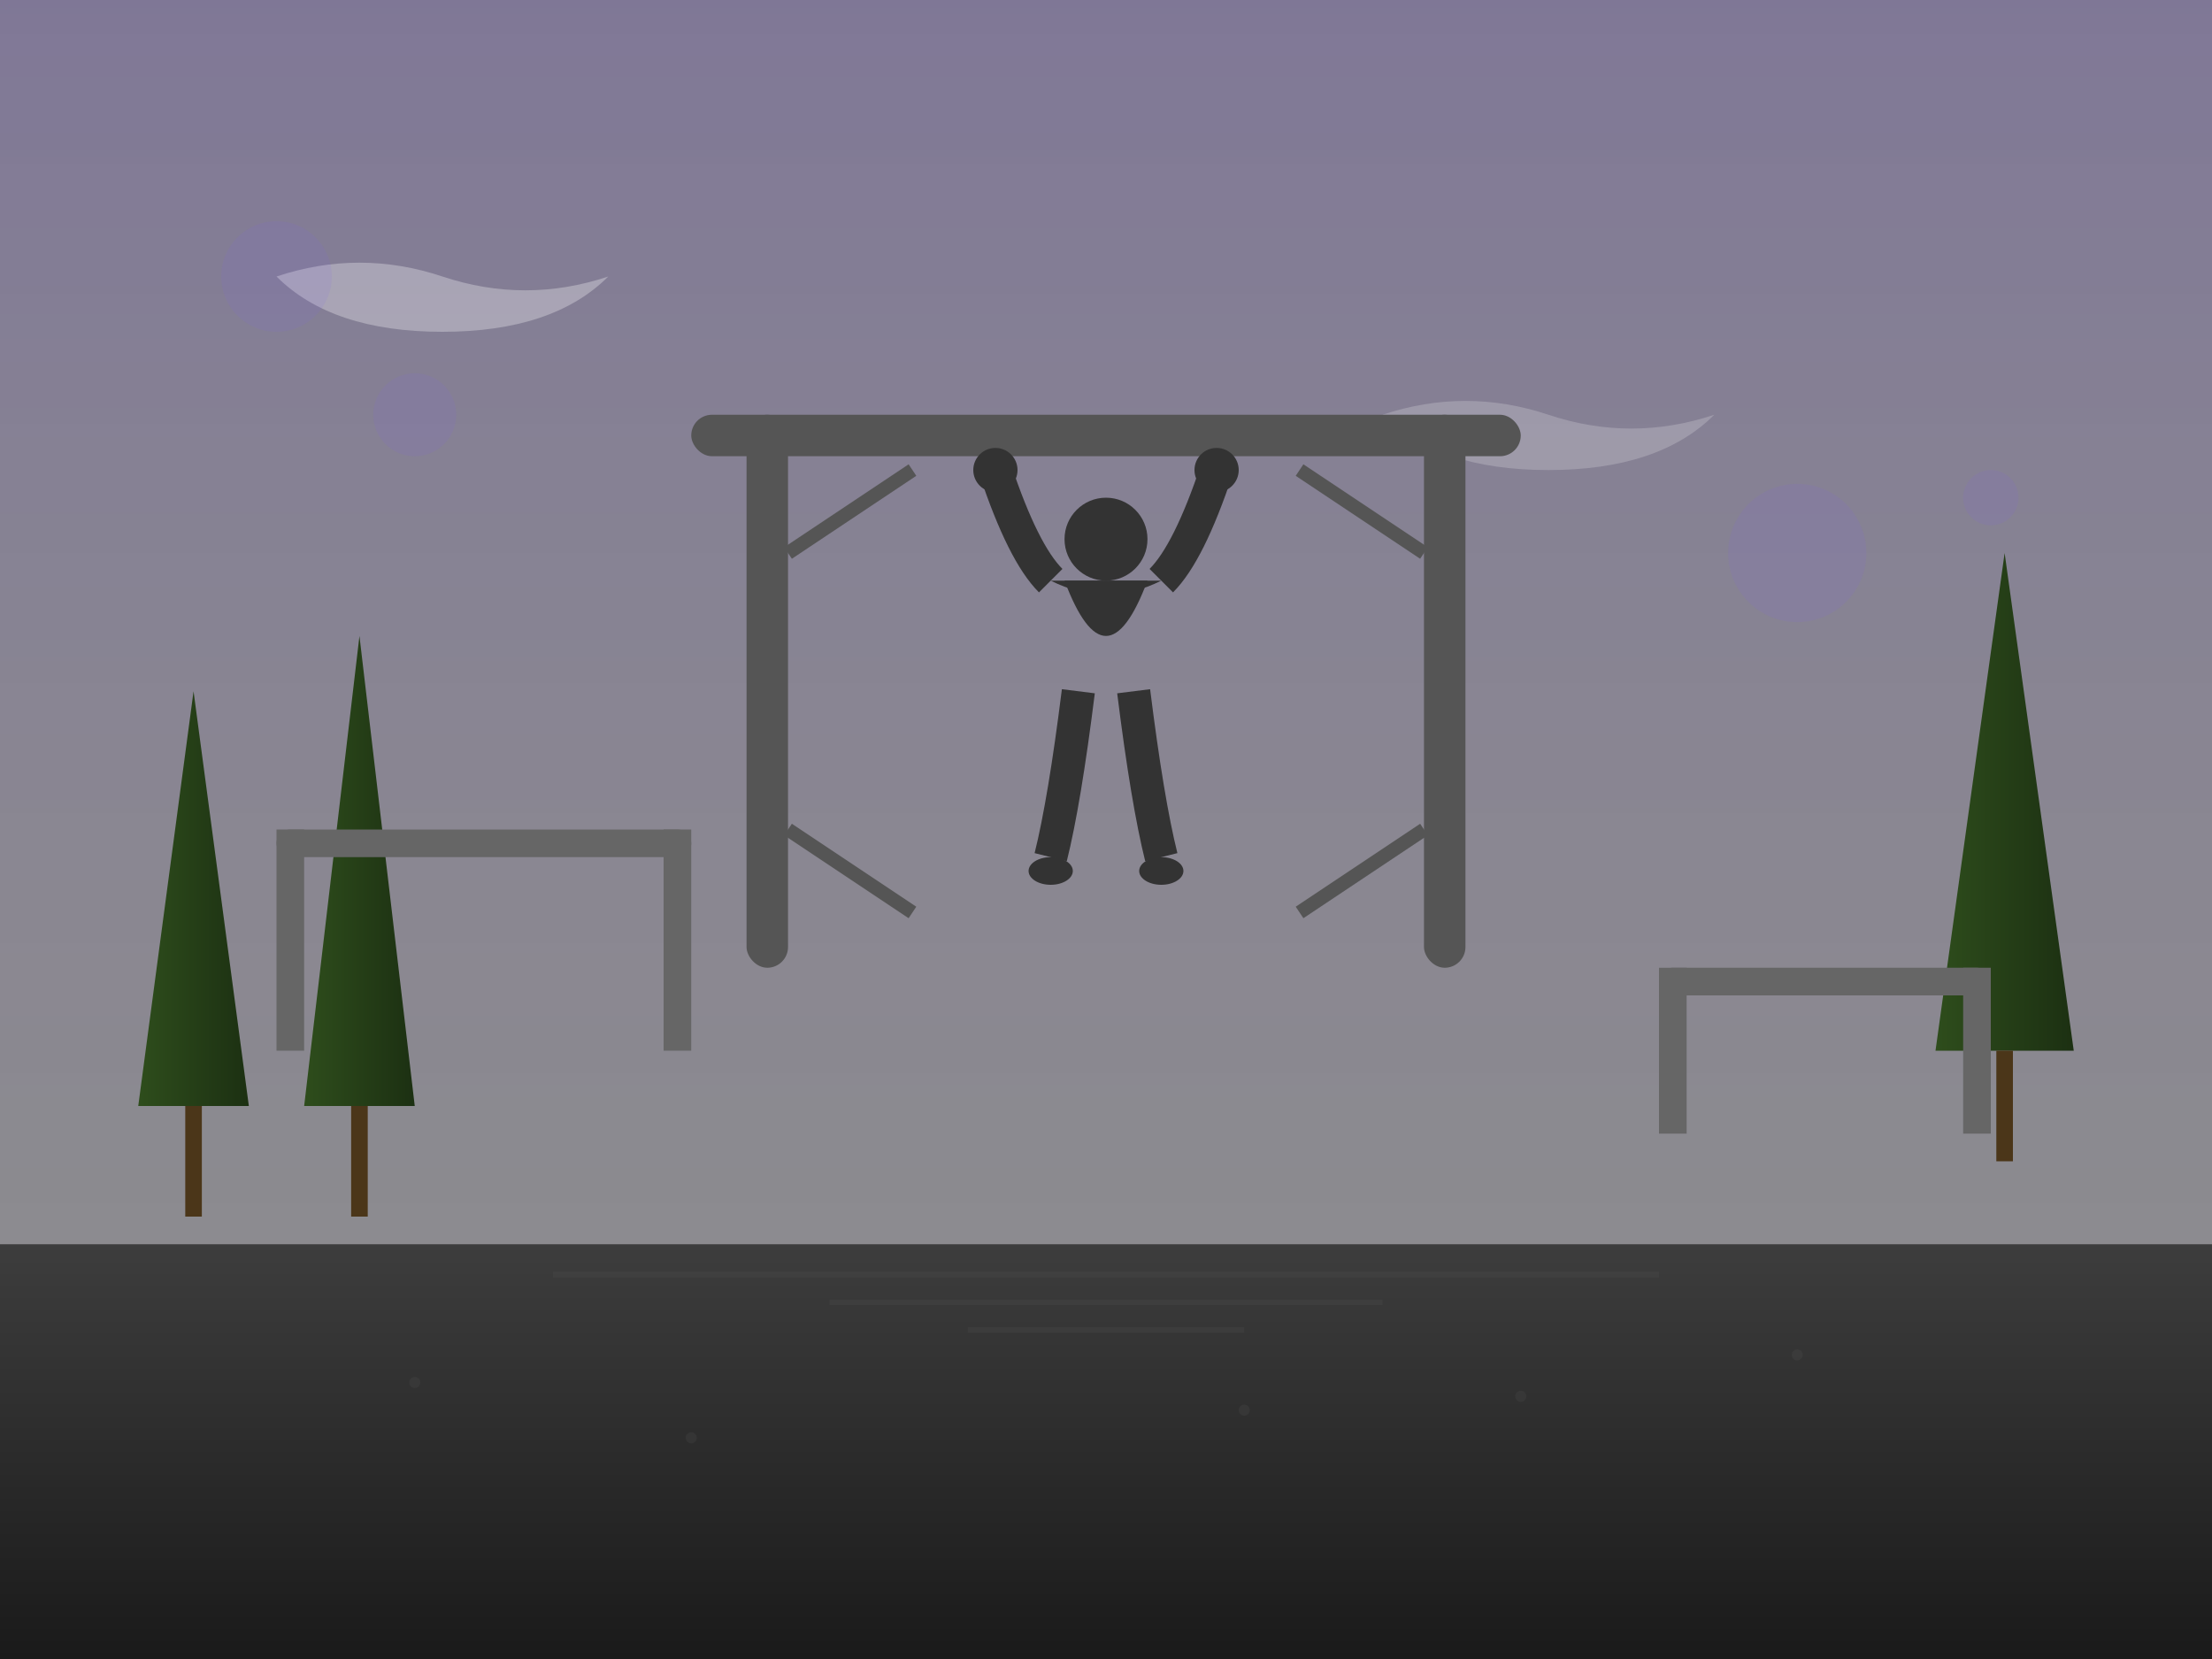 <svg xmlns="http://www.w3.org/2000/svg" viewBox="0 0 800 600">
    <rect x="0" y="0" width="800" height="600" fill="#808080" stroke="none"/>
    <defs>
        <!-- Sky gradient -->
        <linearGradient id="skyGradient" x1="0%" y1="0%" x2="0%" y2="100%">
            <stop offset="0%" style="stop-color:#7F57F1;stop-opacity:0.2"/>
            <stop offset="100%" style="stop-color:#ffffff;stop-opacity:0.1"/>
        </linearGradient>
        
        <!-- Ground gradient -->
        <linearGradient id="groundGradient" x1="0%" y1="0%" x2="0%" y2="100%">
            <stop offset="0%" style="stop-color:#3D3D3D"/>
            <stop offset="100%" style="stop-color:#1A1A1A"/>
        </linearGradient>
        
        <!-- Tree gradients -->
        <linearGradient id="treeGradient" x1="0%" y1="0%" x2="100%" y2="0%">
            <stop offset="0%" style="stop-color:#2E4D1C"/>
            <stop offset="100%" style="stop-color:#1C3012"/>
        </linearGradient>
    </defs>
    
    <!-- Sky and background -->
    <rect width="800" height="600" fill="url(#skyGradient)"/>
    
    <!-- Clouds -->
    <path d="M100,100 Q130,90 160,100 Q190,110 220,100 Q200,120 160,120 Q120,120 100,100" 
          fill="#fff" opacity="0.3"/>
    <path d="M500,150 Q530,140 560,150 Q590,160 620,150 Q600,170 560,170 Q520,170 500,150" 
          fill="#fff" opacity="0.2"/>
    
    <!-- Background trees -->
    <g transform="translate(50,200)">
        <!-- Tree cluster 1 -->
        <path d="M0,200 L40,200 L20,50 Z" fill="url(#treeGradient)"/>
        <rect x="17" y="200" width="6" height="40" fill="#4B3619"/>
        
        <!-- Tree cluster 2 -->
        <path d="M60,200 L100,200 L80,30 Z" fill="url(#treeGradient)"/>
        <rect x="77" y="200" width="6" height="40" fill="#4B3619"/>
        
        <!-- Tree cluster 3 -->
        <path d="M650,180 L700,180 L675,0 Z" fill="url(#treeGradient)"/>
        <rect x="672" y="180" width="6" height="40" fill="#4B3619"/>
    </g>
    
    <!-- Main exercise equipment area -->
    <g transform="translate(250,150)">
        <!-- Main pull-up bar structure -->
        <rect x="0" y="0" width="300" height="15" rx="7.5" fill="#555"/>
        <rect x="20" y="0" width="15" height="200" rx="7.5" fill="#555"/>
        <rect x="265" y="0" width="15" height="200" rx="7.5" fill="#555"/>
        
        <!-- Support beams -->
        <path d="M35,50 L80,20" stroke="#555" stroke-width="5"/>
        <path d="M35,150 L80,180" stroke="#555" stroke-width="5"/>
        <path d="M265,50 L220,20" stroke="#555" stroke-width="5"/>
        <path d="M265,150 L220,180" stroke="#555" stroke-width="5"/>
    </g>
    
    <!-- Person on bar -->
    <g transform="translate(400,170)">
        <!-- Hands gripping bar -->
        <circle cx="-40" cy="0" r="8" fill="#333"/>
        <circle cx="40" cy="0" r="8" fill="#333"/>
        
        <!-- Arms -->
        <path d="M-40,0 Q-30,30 -20,40" stroke="#333" stroke-width="12" fill="none"/>
        <path d="M40,0 Q30,30 20,40" stroke="#333" stroke-width="12" fill="none"/>
        
        <!-- Torso -->
        <path d="M-20,40 Q0,50 20,40" fill="#333"/>
        <path d="M-15,40 Q0,80 15,40" fill="#333"/>
        
        <!-- Head -->
        <circle cx="0" cy="25" r="15" fill="#333"/>
        
        <!-- Legs -->
        <path d="M-10,80 Q-15,120 -20,140" stroke="#333" stroke-width="12" fill="none"/>
        <path d="M10,80 Q15,120 20,140" stroke="#333" stroke-width="12" fill="none"/>
        
        <!-- Feet -->
        <ellipse cx="-20" cy="145" rx="8" ry="5" fill="#333"/>
        <ellipse cx="20" cy="145" rx="8" ry="5" fill="#333"/>
    </g>
    
    <!-- Additional equipment -->
    <g transform="translate(100,300)">
        <!-- Parallel bars -->
        <rect x="0" y="0" width="150" height="10" rx="5" fill="#666"/>
        <rect x="0" y="0" width="10" height="80" fill="#666"/>
        <rect x="140" y="0" width="10" height="80" fill="#666"/>
    </g>
    
    <g transform="translate(600,300)">
        <!-- Low bar -->
        <rect x="0" y="50" width="120" height="10" rx="5" fill="#666"/>
        <rect x="0" y="50" width="10" height="60" fill="#666"/>
        <rect x="110" y="50" width="10" height="60" fill="#666"/>
    </g>
    
    <!-- Ground -->
    <path d="M0,450 L800,450 L800,600 L0,600 Z" fill="url(#groundGradient)"/>
    
    <!-- Ground details -->
    <g fill="#555" opacity="0.2">
        <!-- Exercise area markings -->
        <rect x="200" y="460" width="400" height="2"/>
        <rect x="300" y="470" width="200" height="2"/>
        <rect x="350" y="480" width="100" height="2"/>
        
        <!-- Random ground texture -->
        <circle cx="150" cy="500" r="2"/>
        <circle cx="650" cy="490" r="2"/>
        <circle cx="450" cy="510" r="2"/>
        <circle cx="250" cy="520" r="2"/>
        <circle cx="550" cy="505" r="2"/>
    </g>
    
    <!-- Decorative elements -->
    <g fill="#7F57F1" opacity="0.1">
        <circle cx="100" cy="100" r="20"/>
        <circle cx="150" cy="150" r="15"/>
        <circle cx="650" cy="200" r="25"/>
        <circle cx="720" cy="180" r="10"/>
    </g>
</svg>